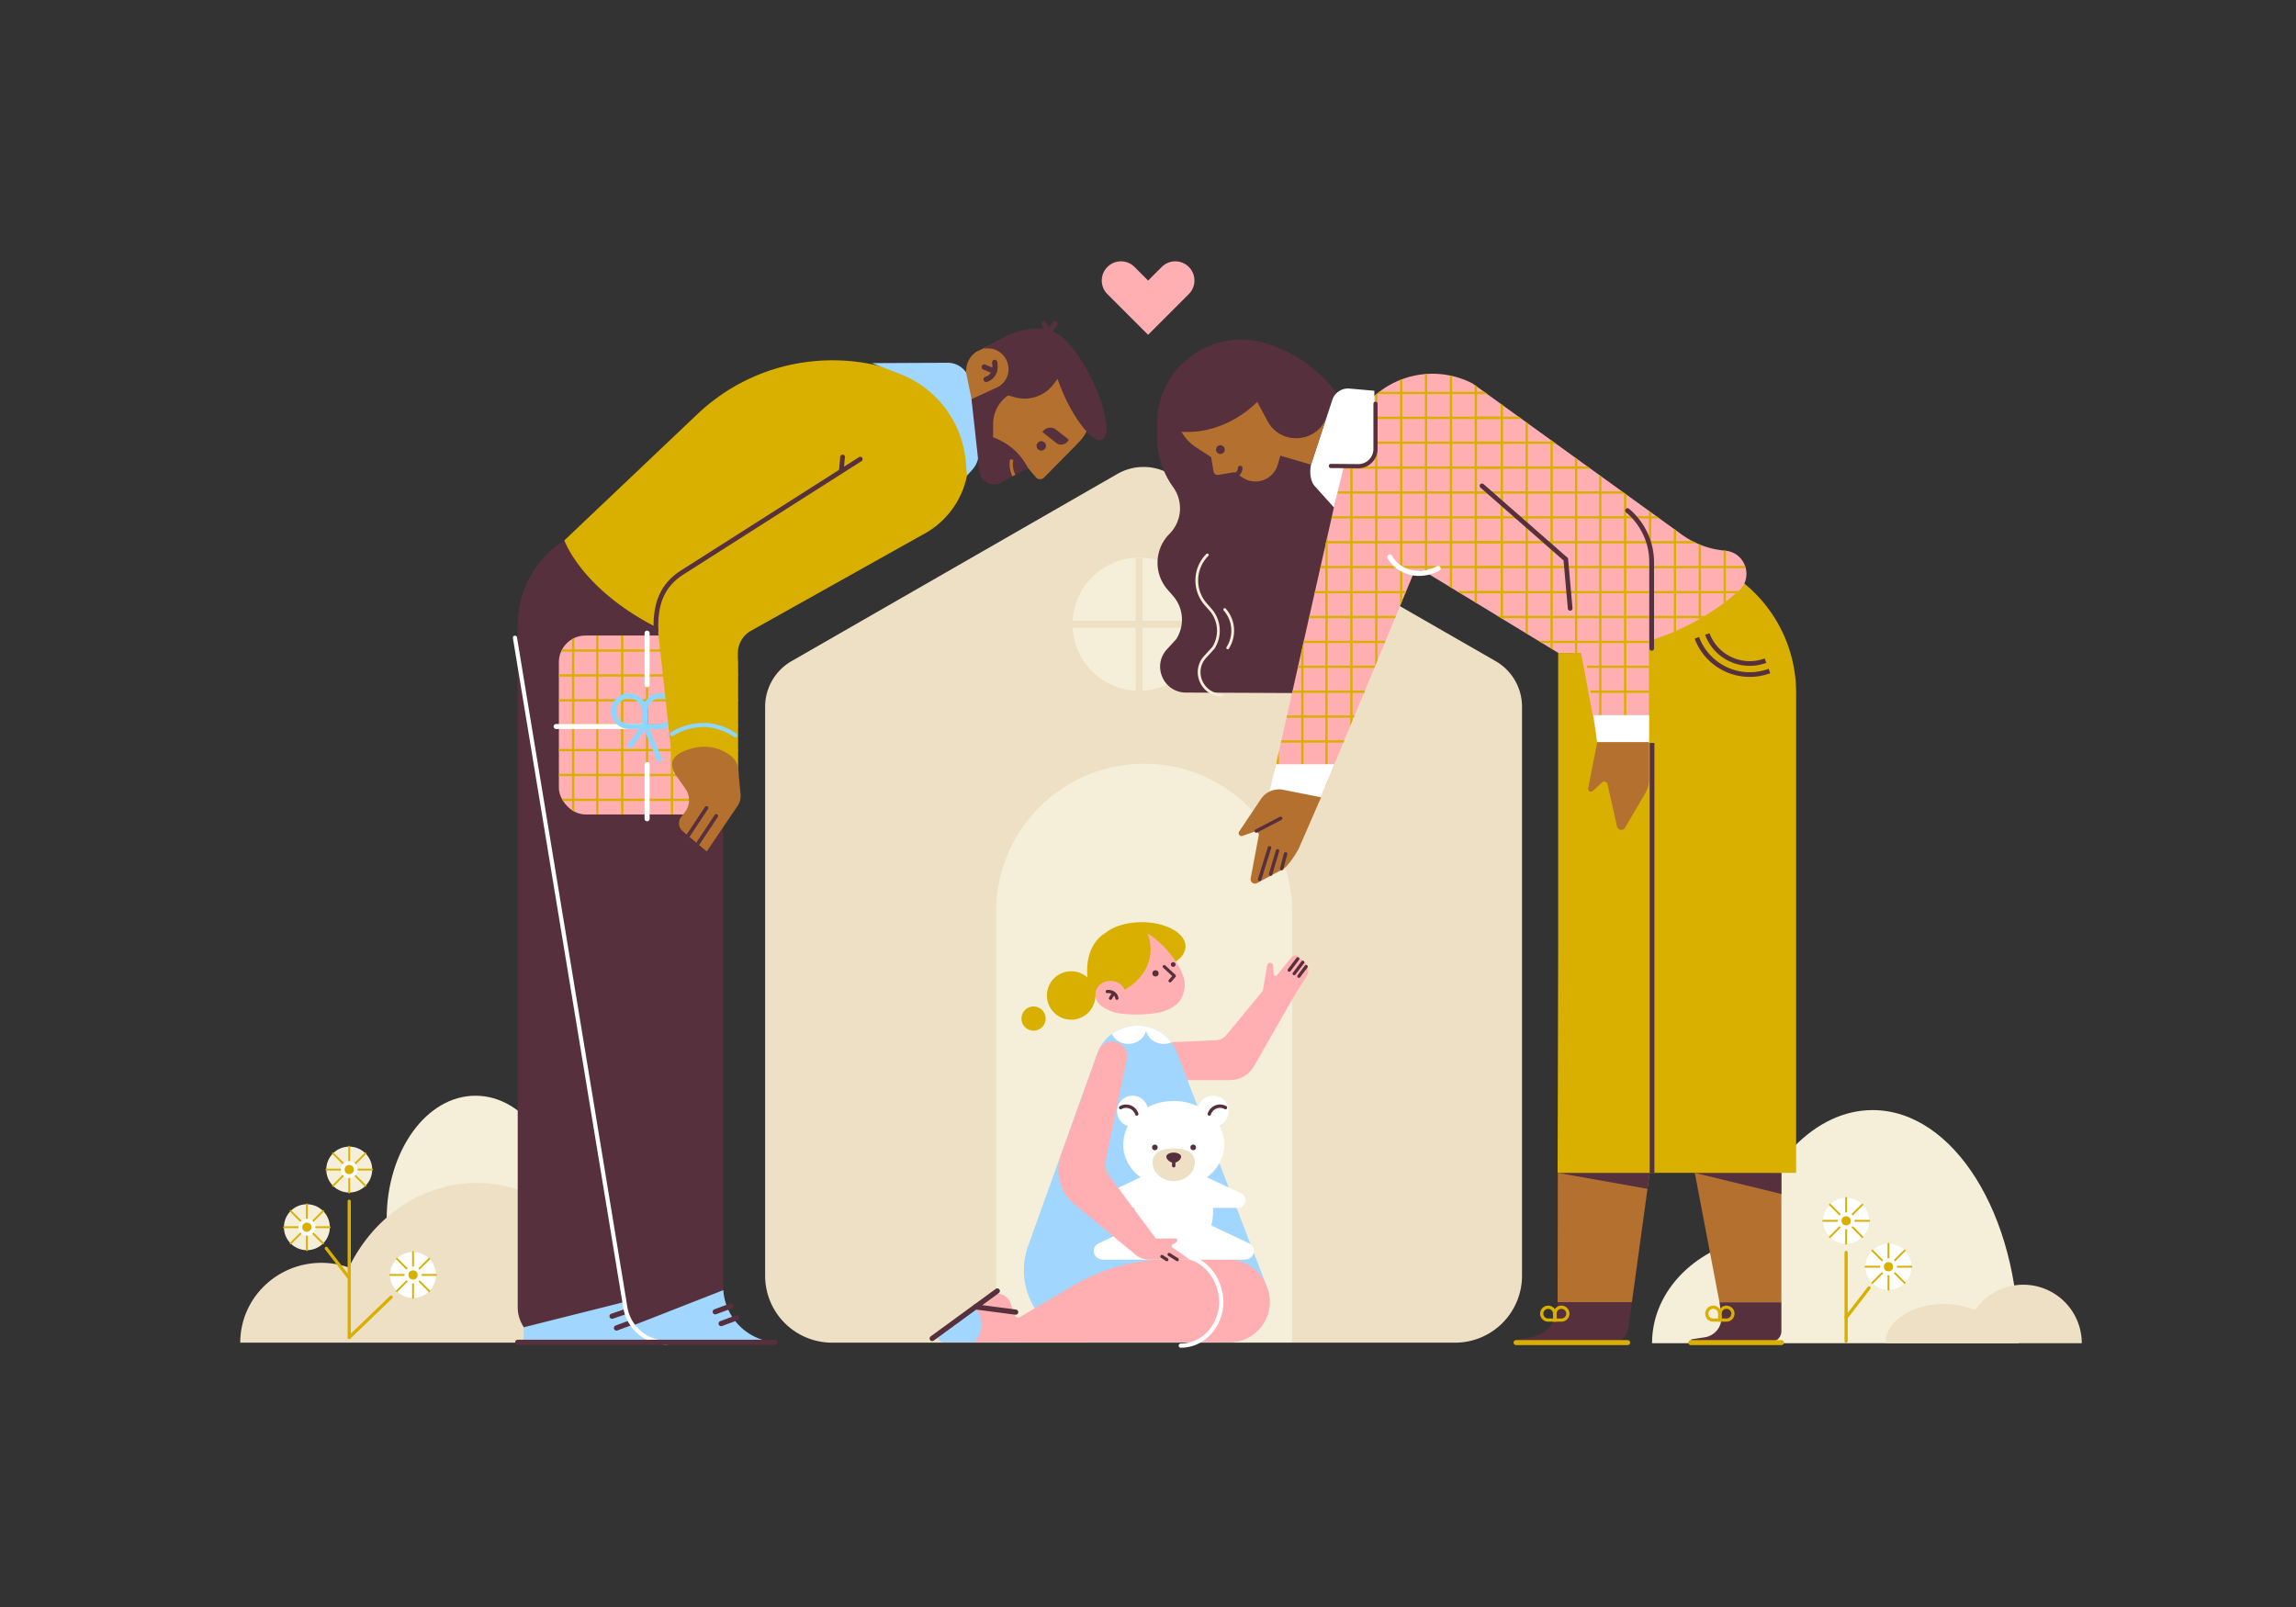 <svg id="_ëîé_1" data-name="‘ëîé_1" xmlns="http://www.w3.org/2000/svg" xmlns:xlink="http://www.w3.org/1999/xlink" viewBox="0 0 2706.01 1894.21"><rect x="0" y="0" width="2706.01" height="1894.21" fill="#333333" stroke="none"/><defs><style>.cls-1,.cls-11,.cls-13,.cls-14,.cls-15,.cls-17,.cls-18,.cls-19,.cls-20,.cls-21,.cls-22,.cls-23,.cls-25,.cls-26,.cls-27,.cls-28,.cls-29,.cls-31,.cls-32,.cls-33,.cls-34,.cls-35,.cls-36,.cls-5,.cls-6,.cls-9{fill:none;}.cls-2{fill:#ffafb1;}.cls-3{fill:#f5efd9;}.cls-4{fill:#ede0c4;}.cls-13,.cls-14,.cls-17,.cls-5,.cls-6{stroke:#d9af00;}.cls-11,.cls-13,.cls-18,.cls-19,.cls-20,.cls-21,.cls-22,.cls-23,.cls-25,.cls-26,.cls-27,.cls-28,.cls-29,.cls-32,.cls-33,.cls-34,.cls-35,.cls-5,.cls-6{stroke-linecap:round;}.cls-11,.cls-13,.cls-14,.cls-15,.cls-17,.cls-18,.cls-19,.cls-20,.cls-21,.cls-22,.cls-23,.cls-25,.cls-26,.cls-27,.cls-29,.cls-31,.cls-32,.cls-33,.cls-34,.cls-35,.cls-5,.cls-6,.cls-9{stroke-miterlimit:10;}.cls-14,.cls-23,.cls-5{stroke-width:3.79px;}.cls-6{stroke-width:2.16px;}.cls-7{fill:#fff;}.cls-8{fill:#d9af00;}.cls-9{stroke:#ede0c4;stroke-width:8.12px;}.cls-10{fill:#56303c;}.cls-11{stroke:#f5efd9;stroke-width:3.25px;}.cls-12{fill:#b4702f;}.cls-13,.cls-20,.cls-31,.cls-32{stroke-width:5.95px;}.cls-15,.cls-18,.cls-19,.cls-21,.cls-22,.cls-23,.cls-26,.cls-27,.cls-28,.cls-33,.cls-35{stroke:#56303c;}.cls-15,.cls-18{stroke-width:5.52px;}.cls-16{clip-path:url(#clip-path);}.cls-17{stroke-width:2.71px;}.cls-19,.cls-29{stroke-width:4.9px;}.cls-20,.cls-25,.cls-29{stroke:#fff;}.cls-21{stroke-width:5.41px;}.cls-22{stroke-width:4.08px;}.cls-24{fill:#a0d6ff;}.cls-25{stroke-width:5px;}.cls-26{stroke-width:6.13px;}.cls-27{stroke-width:3.98px;}.cls-28,.cls-36{stroke-linejoin:round;}.cls-28{stroke-width:3.68px;}.cls-30{clip-path:url(#clip-path-2);}.cls-31,.cls-32,.cls-34{stroke:#8cd6ff;}.cls-33{stroke-width:4.33px;}.cls-34{stroke-width:4.87px;}.cls-35{stroke-width:6.23px;}.cls-36{stroke:#b4702f;stroke-width:3.85px;}</style><clipPath id="clip-path"><path class="cls-1" d="M1982.06,630.09a102.53,102.53,0,0,0,51.26,19c15.44,1.33,25,14.18,25,27.39a26.74,26.74,0,0,1-9.33,20.33,287.84,287.84,0,0,1-105.38,58.64V871.63h-61.12L1868,769.56c-6.27.17-25,.17-31.54,0L1681.9,675.4a12.61,12.61,0,0,0-18.21,5.94L1549.83,955.83l-53.67-20.74,83.57-370.68a103,103,0,0,1,15.38-64.63,103,103,0,0,1,140.6-47.69Z"/></clipPath><clipPath id="clip-path-2"><rect class="cls-2" x="658.67" y="749.12" width="210.9" height="210.9" rx="31.4"/></clipPath></defs><g id="PLANTS"><ellipse class="cls-3" cx="560.4" cy="1436.88" rx="104.68" ry="145.33"/><path class="cls-4" d="M732.65,1582.63H283.15c0-52,42.84-94.1,95.68-94.1a97.12,97.12,0,0,1,32.33,5.51c28.76-59.27,85.46-99.6,150.72-99.6C656.19,1394.44,732.65,1478.69,732.65,1582.63Z"/><path class="cls-3" d="M2379.24,1583.26H1947.06c0-57.25,44.43-105.64,105.42-121.34,28.08-90.89,86.74-153.43,154.55-153.43C2302.14,1308.49,2379.24,1431.51,2379.24,1583.26Z"/><line class="cls-5" x1="411.6" y1="1415.92" x2="411.6" y2="1576.49"/><line class="cls-5" x1="384.54" y1="1471.45" x2="411.6" y2="1506.54"/><line class="cls-5" x1="411.6" y1="1576.49" x2="460.99" y2="1528.94"/><circle class="cls-3" cx="411.6" cy="1378.61" r="27.06"/><line class="cls-6" x1="411.6" y1="1351.55" x2="411.6" y2="1405.67"/><line class="cls-6" x1="438.66" y1="1378.61" x2="384.54" y2="1378.61"/><line class="cls-6" x1="430.73" y1="1359.48" x2="392.46" y2="1397.75"/><line class="cls-6" x1="430.73" y1="1397.75" x2="392.46" y2="1359.48"/><circle class="cls-7" cx="411.6" cy="1378.61" r="10.01"/><circle class="cls-8" cx="411.6" cy="1378.61" r="5.41"/><circle class="cls-3" cx="361.68" cy="1446.54" r="27.06"/><line class="cls-6" x1="361.68" y1="1419.48" x2="361.68" y2="1473.6"/><line class="cls-6" x1="388.74" y1="1446.54" x2="334.62" y2="1446.54"/><line class="cls-6" x1="380.81" y1="1427.41" x2="342.54" y2="1465.67"/><line class="cls-6" x1="380.81" y1="1465.67" x2="342.54" y2="1427.41"/><circle class="cls-7" cx="361.68" cy="1446.54" r="10.01"/><circle class="cls-8" cx="361.68" cy="1446.54" r="5.41"/><circle class="cls-7" cx="486.81" cy="1502.81" r="27.06"/><line class="cls-6" x1="486.81" y1="1475.75" x2="486.81" y2="1529.87"/><line class="cls-6" x1="513.87" y1="1502.81" x2="459.75" y2="1502.81"/><line class="cls-6" x1="505.95" y1="1483.67" x2="467.68" y2="1521.94"/><line class="cls-6" x1="505.95" y1="1521.94" x2="467.68" y2="1483.67"/><circle class="cls-7" cx="486.81" cy="1502.81" r="10.01"/><circle class="cls-8" cx="486.81" cy="1502.81" r="5.41"/><line class="cls-5" x1="2175.8" y1="1476.31" x2="2175.8" y2="1581.08"/><line class="cls-5" x1="2202.86" y1="1518.03" x2="2175.8" y2="1553.13"/><circle class="cls-7" cx="2175.8" cy="1439.01" r="27.06"/><line class="cls-6" x1="2175.8" y1="1411.95" x2="2175.8" y2="1466.07"/><line class="cls-6" x1="2148.74" y1="1439.01" x2="2202.86" y2="1439.01"/><line class="cls-6" x1="2156.66" y1="1419.87" x2="2194.93" y2="1458.14"/><line class="cls-6" x1="2156.66" y1="1458.14" x2="2194.93" y2="1419.87"/><circle class="cls-7" cx="2175.8" cy="1439.01" r="10.01"/><circle class="cls-8" cx="2175.8" cy="1439.01" r="5.41"/><circle class="cls-7" cx="2225.72" cy="1493.13" r="27.06"/><line class="cls-6" x1="2225.72" y1="1466.07" x2="2225.72" y2="1520.19"/><line class="cls-6" x1="2198.66" y1="1493.13" x2="2252.78" y2="1493.13"/><line class="cls-6" x1="2206.58" y1="1473.99" x2="2244.85" y2="1512.26"/><line class="cls-6" x1="2206.58" y1="1512.26" x2="2244.85" y2="1473.99"/><circle class="cls-7" cx="2225.72" cy="1493.13" r="10.01"/><circle class="cls-8" cx="2225.72" cy="1493.13" r="5.41"/><path class="cls-4" d="M2453.54,1583.26H2222.08c0-25.51,30.86-46.19,68.94-46.19a94.77,94.77,0,0,1,36.77,7.12,68.95,68.95,0,0,1,125.75,39.07Z"/></g><g id="HOUSE"><path class="cls-4" d="M1714.87,1582.63H980.68a78.91,78.91,0,0,1-78.92-78.91V833.08a62.06,62.06,0,0,1,31.13-53.79l384-220.64a62.06,62.06,0,0,1,61.81,0l384,220.64a62,62,0,0,1,31.12,53.79v670.64A78.91,78.91,0,0,1,1714.87,1582.63Z"/><circle class="cls-3" cx="1342.58" cy="735.77" r="78.47" transform="translate(-127.04 1164.85) rotate(-45)"/><line class="cls-9" x1="1342.58" y1="657.3" x2="1342.58" y2="814.25"/><line class="cls-9" x1="1262.58" y1="735.77" x2="1419.52" y2="735.77"/><path class="cls-3" d="M1348.46,900.23h0a174.45,174.45,0,0,1,174.45,174.45v507.59a0,0,0,0,1,0,0H1174a0,0,0,0,1,0,0V1074.69a174.45,174.45,0,0,1,174.45-174.45Z"/></g><path id="HEART" class="cls-2" d="M1401.05,346.69l-47.94,47.95-47.95-47.95a22.59,22.59,0,0,1,0-32h0a22.6,22.6,0,0,1,32,0l16,16,16-16a22.59,22.59,0,0,1,32,0h0A22.59,22.59,0,0,1,1401.05,346.69Z"/><g id="WOMAN"><g id="HAIR"><path class="cls-10" d="M1607.6,817.27l-209.94-.92c-26.43-.11-40.17-31.53-22.33-51l11-12a42.65,42.65,0,0,0-4-51.19l-6-6.85a48.29,48.29,0,0,1,2-66.05h0a42.64,42.64,0,0,0,4.5-54.82l-.51-.72a100,100,0,0,1-18.57-58V499.22c0-66,63.34-113.45,126.66-95h0A163,163,0,0,1,1607.6,560.72Z"/><path class="cls-11" d="M1440.1,819.3c-23.34-.1-35.48-27.85-19.72-45.06l9.67-10.57a37.65,37.65,0,0,0-3.52-45.2l-5.34-6.05a42.65,42.65,0,0,1,1.73-58.33h0"/><path class="cls-11" d="M1446.93,763.67a37.66,37.66,0,0,0-3.52-45.2"/></g><g id="LEGS"><g id="LEGS-2" data-name="LEGS"><path class="cls-12" d="M2099.5,1382.45V1535h-73c-.08-.53-.17-1-.27-1.58l-28.8-150.94Z"/><path class="cls-10" d="M2099.5,1535v34.11a12.69,12.69,0,0,1-12.68,12.69h-92.35a1.63,1.63,0,0,1-.24-3.24l15-2.28a23.1,23.1,0,0,0,19.39-25.91l-2.08-15.37Z"/><line class="cls-13" x1="1992.74" y1="1582.55" x2="2099.5" y2="1582.55"/><path class="cls-14" d="M2026.76,1556h-7.58a7.57,7.57,0,0,1-7.57-7.57h0a7.57,7.57,0,0,1,7.57-7.58h0a7.58,7.58,0,0,1,7.58,7.58Z"/><path class="cls-14" d="M2027.24,1556h7.58a7.57,7.57,0,0,0,7.57-7.57h0a7.57,7.57,0,0,0-7.57-7.58h0a7.58,7.58,0,0,0-7.58,7.58Z"/><polygon class="cls-10" points="1997.42 1382.45 2099.5 1382.45 2099.5 1407.38 1997.42 1382.45"/><polygon class="cls-12" points="1944.28 1382.45 1923.33 1534.97 1835.73 1534.97 1835.99 1382.45 1944.28 1382.45"/><path class="cls-10" d="M1923.33,1535l-4.16,30.58a19.2,19.2,0,0,1-19,16.62H1789a1.54,1.54,0,0,1-.29-3.06l16.1-3a37.69,37.69,0,0,0,30.67-35.21l.29-5.89Z"/><line class="cls-13" x1="1786.83" y1="1582.55" x2="1918.23" y2="1582.55"/><path class="cls-14" d="M1824.62,1540.89h0a7.58,7.58,0,0,1,7.58,7.58V1556a0,0,0,0,1,0,0h-7.58a7.58,7.58,0,0,1-7.58-7.58v0A7.58,7.58,0,0,1,1824.62,1540.89Z"/><path class="cls-14" d="M1832.68,1556h7.57a7.57,7.57,0,0,0,7.58-7.57h0a7.58,7.58,0,0,0-7.58-7.58h0a7.57,7.57,0,0,0-7.57,7.58Z"/><polygon class="cls-10" points="1835.73 1382.45 1944.28 1382.45 1941.69 1401.28 1835.73 1382.45"/></g><g id="PANTS"><path class="cls-8" d="M2116.87,816.46v566H1835.73l.71-271.8V769.56C2012.77,774.12,2021.73,666,2021.73,666l8.72,4.76A166,166,0,0,1,2116.87,816.46Z"/><line class="cls-15" x1="1947.07" y1="1382.45" x2="1947.07" y2="875.75"/><path class="cls-15" d="M2080.77,778.72a53.31,53.31,0,0,1-68.58-31.37"/><path class="cls-15" d="M2085.39,790.94a66.48,66.48,0,0,1-85.49-39.1"/></g></g><g id="BODY"><path class="cls-2" d="M1982.06,630.09a102.53,102.53,0,0,0,51.26,19c15.44,1.33,25,14.18,25,27.39a26.74,26.74,0,0,1-9.33,20.33,287.84,287.84,0,0,1-105.38,58.64V871.63h-61.12l-19.09-102.07c-6.28.17-20.37.17-26.94,0l-156-95a11.14,11.14,0,0,0-16.09,5.24L1552.74,948.82a7.78,7.78,0,0,1-10,4.28l-46.59-18,83.57-370.68a103,103,0,0,1,15.38-64.63,103,103,0,0,1,140.6-47.69Z"/><g class="cls-16"><line class="cls-17" x1="1563.41" y1="997.82" x2="1563.41" y2="413.94"/><line class="cls-17" x1="1534.94" y1="997.82" x2="1534.94" y2="413.94"/><line class="cls-17" x1="1592.73" y1="997.82" x2="1592.73" y2="413.94"/><line class="cls-17" x1="1622.06" y1="997.82" x2="1622.06" y2="413.94"/><line class="cls-17" x1="1651.39" y1="997.82" x2="1651.39" y2="413.94"/><line class="cls-17" x1="1680.72" y1="997.82" x2="1680.72" y2="413.94"/><line class="cls-17" x1="1710.05" y1="997.82" x2="1710.05" y2="413.94"/><line class="cls-17" x1="1739.37" y1="997.82" x2="1739.37" y2="413.94"/><line class="cls-17" x1="1447.37" y1="997.82" x2="1447.37" y2="413.94"/><line class="cls-17" x1="1476.69" y1="997.82" x2="1476.69" y2="413.94"/><line class="cls-17" x1="1506.02" y1="997.82" x2="1506.02" y2="413.94"/><line class="cls-17" x1="1767.87" y1="668.46" x2="1417.57" y2="668.46"/><line class="cls-17" x1="1767.87" y1="639.13" x2="1417.57" y2="639.13"/><line class="cls-17" x1="1767.87" y1="609.8" x2="1417.57" y2="609.8"/><line class="cls-17" x1="1767.87" y1="580.48" x2="1417.57" y2="580.48"/><line class="cls-17" x1="1767.87" y1="551.15" x2="1417.57" y2="551.15"/><line class="cls-17" x1="1767.87" y1="521.82" x2="1417.57" y2="521.82"/><line class="cls-17" x1="1767.87" y1="492.49" x2="1417.57" y2="492.49"/><line class="cls-17" x1="1767.87" y1="463.16" x2="1419.23" y2="463.16"/><line class="cls-17" x1="1767.87" y1="433.84" x2="1417.57" y2="433.84"/><line class="cls-17" x1="1767.87" y1="903.26" x2="1417.57" y2="903.26"/><line class="cls-17" x1="1767.87" y1="932.89" x2="1417.57" y2="932.89"/><line class="cls-17" x1="1767.87" y1="873.93" x2="1417.57" y2="873.93"/><line class="cls-17" x1="1767.87" y1="844.6" x2="1417.57" y2="844.6"/><line class="cls-17" x1="1767.87" y1="815.27" x2="1417.57" y2="815.27"/><line class="cls-17" x1="1767.87" y1="785.95" x2="1417.57" y2="785.95"/><line class="cls-17" x1="1767.87" y1="756.62" x2="1417.57" y2="756.62"/><line class="cls-17" x1="1767.87" y1="727.29" x2="1417.57" y2="727.29"/><line class="cls-17" x1="1767.87" y1="697.96" x2="1419.23" y2="697.96"/><line class="cls-17" x1="1886.07" y1="997.82" x2="1886.07" y2="413.94"/><line class="cls-17" x1="1857.61" y1="997.82" x2="1857.61" y2="413.94"/><line class="cls-17" x1="1915.4" y1="997.82" x2="1915.4" y2="413.94"/><line class="cls-17" x1="1944.73" y1="997.82" x2="1944.73" y2="413.94"/><line class="cls-17" x1="1974.06" y1="997.82" x2="1974.06" y2="413.94"/><line class="cls-17" x1="2003.38" y1="997.82" x2="2003.38" y2="413.94"/><line class="cls-17" x1="2032.71" y1="997.82" x2="2032.71" y2="413.94"/><line class="cls-17" x1="2062.04" y1="997.82" x2="2062.04" y2="413.94"/><line class="cls-17" x1="1770.03" y1="997.82" x2="1770.03" y2="413.94"/><line class="cls-17" x1="1799.36" y1="997.82" x2="1799.36" y2="413.94"/><line class="cls-17" x1="1828.69" y1="997.82" x2="1828.69" y2="413.94"/><line class="cls-17" x1="2090.54" y1="668.46" x2="1740.24" y2="668.46"/><line class="cls-17" x1="2090.54" y1="639.13" x2="1740.24" y2="639.13"/><line class="cls-17" x1="2090.54" y1="609.8" x2="1740.24" y2="609.8"/><line class="cls-17" x1="2090.54" y1="580.48" x2="1740.24" y2="580.48"/><line class="cls-17" x1="2090.54" y1="551.15" x2="1740.24" y2="551.15"/><line class="cls-17" x1="2090.54" y1="521.82" x2="1740.24" y2="521.82"/><line class="cls-17" x1="2090.54" y1="492.49" x2="1740.24" y2="492.49"/><line class="cls-17" x1="2090.54" y1="463.16" x2="1741.89" y2="463.16"/><line class="cls-17" x1="2090.54" y1="433.84" x2="1740.24" y2="433.84"/><line class="cls-17" x1="2090.54" y1="903.26" x2="1740.24" y2="903.26"/><line class="cls-17" x1="2090.54" y1="932.89" x2="1740.24" y2="932.89"/><line class="cls-17" x1="2090.54" y1="873.93" x2="1740.24" y2="873.93"/><line class="cls-17" x1="2090.54" y1="844.6" x2="1740.24" y2="844.6"/><line class="cls-17" x1="2090.54" y1="815.27" x2="1740.24" y2="815.27"/><line class="cls-17" x1="2090.54" y1="785.95" x2="1740.24" y2="785.95"/><line class="cls-17" x1="2090.54" y1="756.62" x2="1740.24" y2="756.62"/><line class="cls-17" x1="2090.54" y1="727.29" x2="1740.24" y2="727.29"/><line class="cls-17" x1="2090.54" y1="697.96" x2="1741.89" y2="697.96"/></g><path class="cls-7" d="M1619.8,460.61v67.07A20.48,20.48,0,0,1,1601,548.09l-17.13,1.37-11.7,48.69L1549.54,573c-4.68-5.23-6.47-14.88-4.45-25.27l25.21-76.56A19.45,19.45,0,0,1,1590.46,458Z"/><polygon class="cls-7" points="1552.16 950.21 1495.58 935.48 1503.88 900.86 1572.63 900.86 1552.16 950.21"/><polygon class="cls-7" points="1882.48 876.23 1943.59 876.23 1943.59 842.97 1878.03 842.97 1882.48 876.23"/><path class="cls-18" d="M1946.66,764.24V663a80,80,0,0,0-28.5-61.21"/><polyline class="cls-18" points="1746.65 572.69 1845.4 659.27 1850.55 717.08"/><path class="cls-19" d="M1568.52,549.24l32.18.25a20.26,20.26,0,0,0,20.43-20.26V475.91"/><path class="cls-20" d="M1695,670c-21,11.55-46.52,5.51-57-13.49"/></g><g id="HEAD"><path class="cls-12" d="M1545.09,547.71,1509,537.07l-3.09,10.7a27.34,27.34,0,0,1-41.18,15.32l-10-6.5-18.87,3.2a4.86,4.86,0,0,1-5.6-4l-2.88-17-17.71-11.52a52.7,52.7,0,0,1-17.2-18.32c31.55,2.13,64.23-10.72,89.33-35.19l12.09,22.58c15.89,29.68,59.59,25.88,70.12-6.1Z"/><path class="cls-10" d="M1438.4,535.11a5.14,5.14,0,1,0-5.19-5.09A5.14,5.14,0,0,0,1438.4,535.11Z"/><path class="cls-21" d="M1461.68,551.69a9,9,0,0,1-9,9"/></g><g id="HANDS"><path class="cls-12" d="M1474,1035.43a5.16,5.16,0,0,0,8.12,5.12l30.86-16.53c5.3-3.5,15.71-19.18,18.23-25L1557,939.79l-44.57-8.86a25.67,25.67,0,0,0-26.31,10.88l-25.65,38.29a3.42,3.42,0,0,0,4,5.16l13.79-4.91a4,4,0,0,1,5.26,4.41Z"/><line class="cls-22" x1="1484.56" y1="1036.57" x2="1496.18" y2="999.26"/><line class="cls-22" x1="1497.48" y1="1030.42" x2="1505.71" y2="1002.84"/><line class="cls-22" x1="1510.57" y1="1023.83" x2="1515.16" y2="1006.48"/><line class="cls-22" x1="1480.63" y1="979.56" x2="1509.3" y2="964.61"/><path class="cls-12" d="M1905.81,974.17a5.12,5.12,0,0,0,9.41,1.47l23.09-39.4a32.39,32.39,0,0,0,5.28-17.74V874.7h-61.11l-10.67,54.36a3.39,3.39,0,0,0,5.64,3.14l10.63-9.9a4,4,0,0,1,6.53,2Z"/></g></g><g id="CHILD"><g id="HAND"><path class="cls-2" d="M1307.93,1250.84a21.24,21.24,0,0,1,20.3-20.17l105.18-4.56a16.08,16.08,0,0,0,11.71-5.83l43.13-52.29,5.27-30.35a3.46,3.46,0,0,1,5.92-1.82,3.41,3.41,0,0,1,1,2.15l.73,10.31a2.12,2.12,0,0,0,3.75,1.2l17.55-21.36a5.25,5.25,0,0,1,7.41-.71l7,5.82a13.81,13.81,0,0,1,3.12,17.55L1525.83,1173l-47.52,83.16a33.77,33.77,0,0,1-29.32,17H1329.15a21.25,21.25,0,0,1-21.22-22.29Z"/><line class="cls-23" x1="1529.52" y1="1130.17" x2="1519.45" y2="1143.55"/><line class="cls-23" x1="1535.39" y1="1134.26" x2="1525.3" y2="1147.66"/><line class="cls-23" x1="1539.39" y1="1139.31" x2="1530.8" y2="1150.73"/></g><g id="DRESS"><path class="cls-24" d="M1387.31,1241.21l105.58,275a48.6,48.6,0,0,1-45.37,66H1291.77c-58.85,0-99.89-58.37-80-113.75l81.37-226.24C1308.92,1198.41,1370.63,1197.76,1387.31,1241.21Z"/><path class="cls-7" d="M1380.45,1228.68a22.69,22.69,0,0,1-8.89,1.79c-10.16,0-18.66-6.56-20.85-15.37-2.19,8.81-10.69,15.37-20.85,15.37a21.51,21.51,0,0,1-19.51-11.71,51.14,51.14,0,0,1,39.84-8.85l1.06.21A48.87,48.87,0,0,1,1380.45,1228.68Z"/></g><g id="LEGS-3" data-name="LEGS"><path class="cls-2" d="M1108.52,1569.46a7.05,7.05,0,0,0,4.17,12.74l336.25.08a47.64,47.64,0,0,0,44.48-64.71l-.43-1.12a49.63,49.63,0,0,0-46.36-32h-68a224.75,224.75,0,0,0-114.36,31.27l-61,36c-4.11,3-6.51,1.2-8.16-3.64l-4-11.8A17,17,0,0,0,1165,1528Z"/><path class="cls-25" d="M1391.66,1586.1c33.42,0,56.45-36.23,44.47-69.95l-.43-1.22c-7.45-21-25.84-34.65-46.35-34.65"/><path class="cls-24" d="M1156.75,1561.33a29.43,29.43,0,0,1-8.67,20.88h-35.39a7.06,7.06,0,0,1-4.17-12.75l39.55-29A29.37,29.37,0,0,1,1156.75,1561.33Z"/><line class="cls-26" x1="1098.65" y1="1577.7" x2="1175.39" y2="1521.7"/><line class="cls-26" x1="1149.61" y1="1540.44" x2="1197.05" y2="1546.63"/></g><g id="TOY"><path class="cls-7" d="M1466.69,1484.75H1300.17c-11.6,0-15.39-14.36-5.09-19.28l44-21a69.81,69.81,0,0,1-2.06-16.94q0-1.87.09-3.72H1309c-10.38,0-13.77-12.84-4.55-17.23l39.65-18.91c-12.44-9.4-20.29-23.22-20.29-38.61a45.32,45.32,0,0,1,5.59-21.76,18.3,18.3,0,1,1,23.1-22.17,67.83,67.83,0,0,1,59.82-.92,18.3,18.3,0,1,1,24.57,22.45,45.44,45.44,0,0,1,5.94,22.4c0,15.41-7.86,29.23-20.33,38.65l40,18.87c9.31,4.39,5.89,17.23-4.59,17.23h-28.31c.06,1.23.1,2.47.1,3.72a69.26,69.26,0,0,1-2.09,17l44.26,20.9C1482.23,1470.39,1478.4,1484.75,1466.69,1484.75Z"/><path class="cls-27" d="M1425.24,1313.11a13.37,13.37,0,0,1,12.62-9.23,13,13,0,0,1,6.47,1.71"/><path class="cls-27" d="M1339.75,1313.11a13.27,13.27,0,0,0-12.52-9.23,12.92,12.92,0,0,0-6.43,1.71"/><path class="cls-4" d="M1408.18,1370.08c0,12.2-11.13,22.1-24.86,22.1s-24.86-9.9-24.86-22.1,11.13-16.45,24.86-16.45S1408.18,1357.88,1408.18,1370.08Z"/><circle class="cls-10" cx="1406.26" cy="1352.46" r="3.32"/><circle class="cls-10" cx="1361.08" cy="1352.46" r="3.32"/><path class="cls-10" d="M1392.05,1363.39c0,2.27-2.88,5.92-6.73,6.91v3.79a2,2,0,0,1-4,0v-3.8c-3.86-1-6.74-4.63-6.74-6.9,0-2.64,3.91-4.79,8.73-4.79S1392.05,1360.75,1392.05,1363.39Z"/></g><g id="HAND-2" data-name="HAND"><path class="cls-2" d="M1402.19,1484.75h-48.12a24.3,24.3,0,0,1-15.52-5.59l-72.51-60a51.8,51.8,0,0,1-15.72-57.45l44-122.48a17.56,17.56,0,0,1,33.82,9l-24.89,119a23.58,23.58,0,0,0,4.16,18.9l54.83,73.69h22.92a2.4,2.4,0,0,1,1.3,4.43l-4.5,2.89a2,2,0,0,0-.18,3.28Z"/><line class="cls-23" x1="1377.91" y1="1478.65" x2="1387.49" y2="1484.75"/><line class="cls-23" x1="1369.38" y1="1481.03" x2="1375.21" y2="1484.75"/></g><g id="HEAD-2" data-name="HEAD"><g id="HAIR-2" data-name="HAIR"><path class="cls-8" d="M1397.17,1115.58c0,14.53-19.56,26.52-44.87,28.33-10.52,18.3-32.13,30.84-57.09,30.84-1.42,0-2.82,0-4.22-.12a28.55,28.55,0,1,1-9.31-22.35,77.55,77.55,0,0,1-.41-8.14c0-19,7-35.63,21.72-44.58,9.26-7.57,24.91-12.55,42.66-12.55C1374.1,1087,1397.17,1099.8,1397.17,1115.58Z"/><circle class="cls-8" cx="1218.15" cy="1200.68" r="14.28" transform="translate(-230.28 2110.38) rotate(-76.72)"/></g><g id="HEAD-3" data-name="HEAD"><path class="cls-2" d="M1306.28,1190.53c8.22,4,19.29,5.25,32.87,5.25,33.66,0,57.13-7.85,57.13-36.36,0-14.11-19.69-44.75-43.76-59.14a49.48,49.48,0,0,1,3.54,18.41c0,20.28-12.28,38-30.67,47.89-2.49-6.07-9-10.4-16.62-10.4-9.78,0-17.71,7.11-17.71,15.89C1291.06,1181.83,1297.6,1186.29,1306.28,1190.53Z"/><polyline class="cls-28" points="1372.13 1139.31 1384.08 1150.37 1378.97 1156.18"/><circle class="cls-10" cx="1361.86" cy="1147.32" r="3.68"/><circle class="cls-10" cx="1382.71" cy="1136.89" r="2.76"/><path class="cls-23" d="M1305,1168.78c5.63-.71,10.71,2.82,11.35,7.87"/><line class="cls-23" x1="1308.77" y1="1176.65" x2="1312.21" y2="1171.13"/></g></g></g><g id="MAN"><g id="LEGS-4" data-name="LEGS"><path class="cls-10" d="M665.08,636.94a117.9,117.9,0,0,0-54.91,99.66V1541a41.57,41.57,0,0,0,41.57,41.56h264.4a63.88,63.88,0,0,1-63.88-63.88V769.56Z"/><path class="cls-24" d="M918.25,1582.2H742.12l-1.32-17.75,111.7-43.75A65.9,65.9,0,0,0,913,1582C914.76,1582.13,916.49,1582.2,918.25,1582.2Z"/><path class="cls-24" d="M617,1582.2H777.18a39.24,39.24,0,0,1-38.75-33.06l-2.32-14.54-118.65,29.85Z"/><line class="cls-26" x1="721.36" y1="1551.44" x2="736.18" y2="1546.39"/><line class="cls-26" x1="726.57" y1="1565.33" x2="744.87" y2="1558.55"/><line class="cls-26" x1="842.96" y1="1546.22" x2="861.26" y2="1539.44"/><line class="cls-26" x1="849.91" y1="1560.12" x2="868.21" y2="1553.33"/><path class="cls-29" d="M606.91,751.68,737,1541.1a49.49,49.49,0,0,0,48.83,41.45"/><line class="cls-26" x1="913.04" y1="1582.2" x2="610.17" y2="1582.2"/></g><g id="PRESENT"><rect class="cls-2" x="658.67" y="749.12" width="210.9" height="210.9" rx="31.4"/><g class="cls-30"><line class="cls-17" x1="703.98" y1="1272.15" x2="703.98" y2="688.27"/><line class="cls-17" x1="675.51" y1="1272.15" x2="675.51" y2="688.27"/><line class="cls-17" x1="733.31" y1="1272.15" x2="733.31" y2="688.27"/><line class="cls-17" x1="762.64" y1="1272.15" x2="762.64" y2="688.27"/><line class="cls-17" x1="791.96" y1="1272.15" x2="791.96" y2="688.27"/><line class="cls-17" x1="821.29" y1="1272.15" x2="821.29" y2="688.27"/><line class="cls-17" x1="850.62" y1="1272.15" x2="850.62" y2="688.27"/><line class="cls-17" x1="879.95" y1="1272.15" x2="879.95" y2="688.27"/><line class="cls-17" x1="587.94" y1="1272.15" x2="587.94" y2="688.27"/><line class="cls-17" x1="617.27" y1="1272.15" x2="617.27" y2="688.27"/><line class="cls-17" x1="646.6" y1="1272.15" x2="646.6" y2="688.27"/><line class="cls-17" x1="908.44" y1="942.79" x2="558.15" y2="942.79"/><line class="cls-17" x1="908.44" y1="913.46" x2="558.15" y2="913.46"/><line class="cls-17" x1="908.44" y1="884.13" x2="558.15" y2="884.13"/><line class="cls-17" x1="908.44" y1="854.8" x2="558.15" y2="854.8"/><line class="cls-17" x1="908.44" y1="825.48" x2="558.15" y2="825.48"/><line class="cls-17" x1="908.44" y1="796.15" x2="558.15" y2="796.15"/><line class="cls-17" x1="908.44" y1="766.82" x2="558.15" y2="766.82"/><line class="cls-17" x1="908.44" y1="737.49" x2="559.8" y2="737.49"/><line class="cls-17" x1="908.44" y1="708.16" x2="558.15" y2="708.16"/><line class="cls-17" x1="908.44" y1="1177.59" x2="558.15" y2="1177.59"/><line class="cls-17" x1="908.44" y1="1207.22" x2="558.15" y2="1207.22"/><line class="cls-17" x1="908.44" y1="1148.26" x2="558.15" y2="1148.26"/><line class="cls-17" x1="908.44" y1="1118.93" x2="558.15" y2="1118.93"/><line class="cls-17" x1="908.44" y1="1089.6" x2="558.15" y2="1089.6"/><line class="cls-17" x1="908.44" y1="1060.27" x2="558.15" y2="1060.27"/><line class="cls-17" x1="908.44" y1="1030.95" x2="558.15" y2="1030.95"/><line class="cls-17" x1="908.44" y1="1001.62" x2="558.15" y2="1001.62"/><line class="cls-17" x1="908.44" y1="972.29" x2="559.8" y2="972.29"/><line class="cls-17" x1="1026.65" y1="1272.15" x2="1026.65" y2="688.27"/><line class="cls-17" x1="998.18" y1="1272.15" x2="998.18" y2="688.27"/><line class="cls-17" x1="1055.97" y1="1272.15" x2="1055.97" y2="688.27"/><line class="cls-17" x1="1085.3" y1="1272.15" x2="1085.3" y2="688.27"/><line class="cls-17" x1="1114.63" y1="1272.15" x2="1114.63" y2="688.27"/><line class="cls-17" x1="1143.96" y1="1272.15" x2="1143.96" y2="688.27"/><line class="cls-17" x1="1173.28" y1="1272.15" x2="1173.28" y2="688.27"/><line class="cls-17" x1="1202.61" y1="1272.15" x2="1202.61" y2="688.27"/><line class="cls-17" x1="910.6" y1="1272.15" x2="910.6" y2="688.27"/><line class="cls-17" x1="939.93" y1="1272.15" x2="939.93" y2="688.27"/><line class="cls-17" x1="969.26" y1="1272.15" x2="969.26" y2="688.27"/><line class="cls-17" x1="1231.11" y1="942.79" x2="880.81" y2="942.79"/><line class="cls-17" x1="1231.11" y1="913.46" x2="880.81" y2="913.46"/><line class="cls-17" x1="1231.11" y1="884.13" x2="880.81" y2="884.13"/><line class="cls-17" x1="1231.11" y1="854.8" x2="880.81" y2="854.8"/><line class="cls-17" x1="1231.11" y1="825.48" x2="880.81" y2="825.48"/><line class="cls-17" x1="1231.11" y1="796.15" x2="880.81" y2="796.15"/><line class="cls-17" x1="1231.11" y1="766.82" x2="880.81" y2="766.82"/><line class="cls-17" x1="1231.11" y1="737.49" x2="882.47" y2="737.49"/><line class="cls-17" x1="1231.11" y1="708.16" x2="880.81" y2="708.16"/><line class="cls-17" x1="1231.11" y1="1177.59" x2="880.81" y2="1177.59"/><line class="cls-17" x1="1231.11" y1="1207.22" x2="880.81" y2="1207.22"/><line class="cls-17" x1="1231.11" y1="1148.26" x2="880.81" y2="1148.26"/><line class="cls-17" x1="1231.11" y1="1118.93" x2="880.81" y2="1118.93"/><line class="cls-17" x1="1231.11" y1="1089.6" x2="880.81" y2="1089.6"/><line class="cls-17" x1="1231.11" y1="1060.27" x2="880.81" y2="1060.27"/><line class="cls-17" x1="1231.11" y1="1030.95" x2="880.81" y2="1030.95"/><line class="cls-17" x1="1231.11" y1="1001.62" x2="880.81" y2="1001.62"/><line class="cls-17" x1="1231.11" y1="972.29" x2="882.47" y2="972.29"/></g><line class="cls-20" x1="760.24" y1="856.34" x2="655.44" y2="856.34"/><path class="cls-31" d="M759.44,856.34h-18.1a18.09,18.09,0,0,1-18.09-18.1h0a18.09,18.09,0,0,1,18.09-18.09h0a18.1,18.1,0,0,1,18.1,18.09Z"/><path class="cls-31" d="M760.24,856.34h18.1a18.09,18.09,0,0,0,18.09-18.1h0a18.09,18.09,0,0,0-18.09-18.09h0a18.09,18.09,0,0,0-18.1,18.09Z"/><polyline class="cls-32" points="742.88 878.74 760.24 854.8 777.27 895.21"/><line class="cls-20" x1="762.64" y1="901.21" x2="762.64" y2="965.08"/><line class="cls-20" x1="762.64" y1="746.27" x2="762.64" y2="807.06"/></g><g id="BODY-2" data-name="BODY"><path class="cls-8" d="M1141.65,540.63A101,101,0,0,1,1092,627.71L885.11,743.52a30.26,30.26,0,0,0-15.48,26.41v153l-76.85-22.36L775.14,740.13c-89.85-45.33-110-103.19-110-103.19L821.72,488.37c71.11-67.44,169.06-77.88,244.35-47.41l11,5.53a101.09,101.09,0,0,1,64.61,94.14Z"/><path class="cls-12" d="M832.91,1003.66l-28.36-24A12.15,12.15,0,0,1,802.8,963l4.46-5.75a23.11,23.11,0,0,0,.61-27.46L797.49,915c-12-17-3.25-27.43,19.55-33.17,9.66-2.43,23.12-2.67,35.58,3.64,12.86,6.52,18,13.4,18,27.82l2.19,22.93a20.83,20.83,0,0,1-3.49,13.67Z"/><line class="cls-33" x1="844.14" y1="961.74" x2="822.91" y2="993.78"/><line class="cls-33" x1="832.65" y1="952.34" x2="811.42" y2="984.38"/><path class="cls-18" d="M1013.88,541.19l-210,133.7c-24.11,15.36-32,38.07-30.71,68.92"/><line class="cls-18" x1="993.04" y1="538.62" x2="991.58" y2="554.97"/><path class="cls-24" d="M1027.71,428l89.16-.4A26.33,26.33,0,0,1,1143.16,451l10.06,79.42a29.26,29.26,0,0,1-7.32,23.31l-6.25,6.91-1.41-16.4a122.23,122.23,0,0,0-77.64-103.51Z"/><path class="cls-34" d="M792.13,865.17s35.73-24.84,74.43,1.53"/></g><g id="HEAD-4" data-name="HEAD"><g id="HEAD-5" data-name="HEAD"><path class="cls-12" d="M1269.15,523.55l.32-.12-39,39.5a6.57,6.57,0,0,1-9.67-.38l-9.25-11a41.84,41.84,0,0,1-56.21-30.6l-16.07-78.76a26.51,26.51,0,0,1,12-27.82L1178.86,401c36-22.25,81.93-7.18,94.15,33.31l10.9,36.13A51.62,51.62,0,0,1,1269.15,523.55Z"/><path class="cls-10" d="M1226.76,531.1a5.54,5.54,0,1,1,6-5A5.53,5.53,0,0,1,1226.76,531.1Z"/><path class="cls-10" d="M1240.09,507.74h19.13a0,0,0,0,1,0,0v2.64a9.54,9.54,0,0,1-9.54,9.54H1229a0,0,0,0,1,0,0v-1.13a11.05,11.05,0,0,1,11.05-11.05Z" transform="translate(585.65 -660.18) rotate(38.27)"/><path class="cls-35" d="M1172.33,427.19s3.51,15.69-10.1,20"/><line class="cls-35" x1="1160.03" y1="432.65" x2="1171.88" y2="437.61"/></g><path id="HAIR-3" data-name="HAIR" class="cls-10" d="M1299,518.22c-9.46,4.37-29.21-18.26-44.1-50.52a208.15,208.15,0,0,1-8.41-21.09l-4.8,6.31a42.84,42.84,0,0,1-45.35,15.42l-8.21-2.23a40.58,40.58,0,0,0-17.61,33l-.18,16.13,5.45,2.4a73.22,73.22,0,0,1,35.76,34l-31.45,17.18a17.54,17.54,0,0,1-25.8-13.5L1145,470.54l29.86-13.8A23.75,23.75,0,0,0,1187,426.45l-.19-.5a24.26,24.26,0,0,0-26.52-15c-.08-.21-.14-.39-.19-.53L1184,397.05c17.77-8.41,33.21-11.14,46.12-9.09l-2.4-5.33a3.12,3.12,0,0,1,5.68-2.57l2.75,6.11,4.88-6.71a3.11,3.11,0,0,1,5,3.65l-5.59,7.7c9.46,3.86,15.2,8.79,23.11,18.73,8.21,9.92,17.65,25.09,25.61,42.34C1304.1,484.15,1308.5,513.85,1299,518.22Z"/><path id="SMILE" class="cls-36" d="M1195,560.54s-5-9-2.58-18.88"/></g></g></svg>